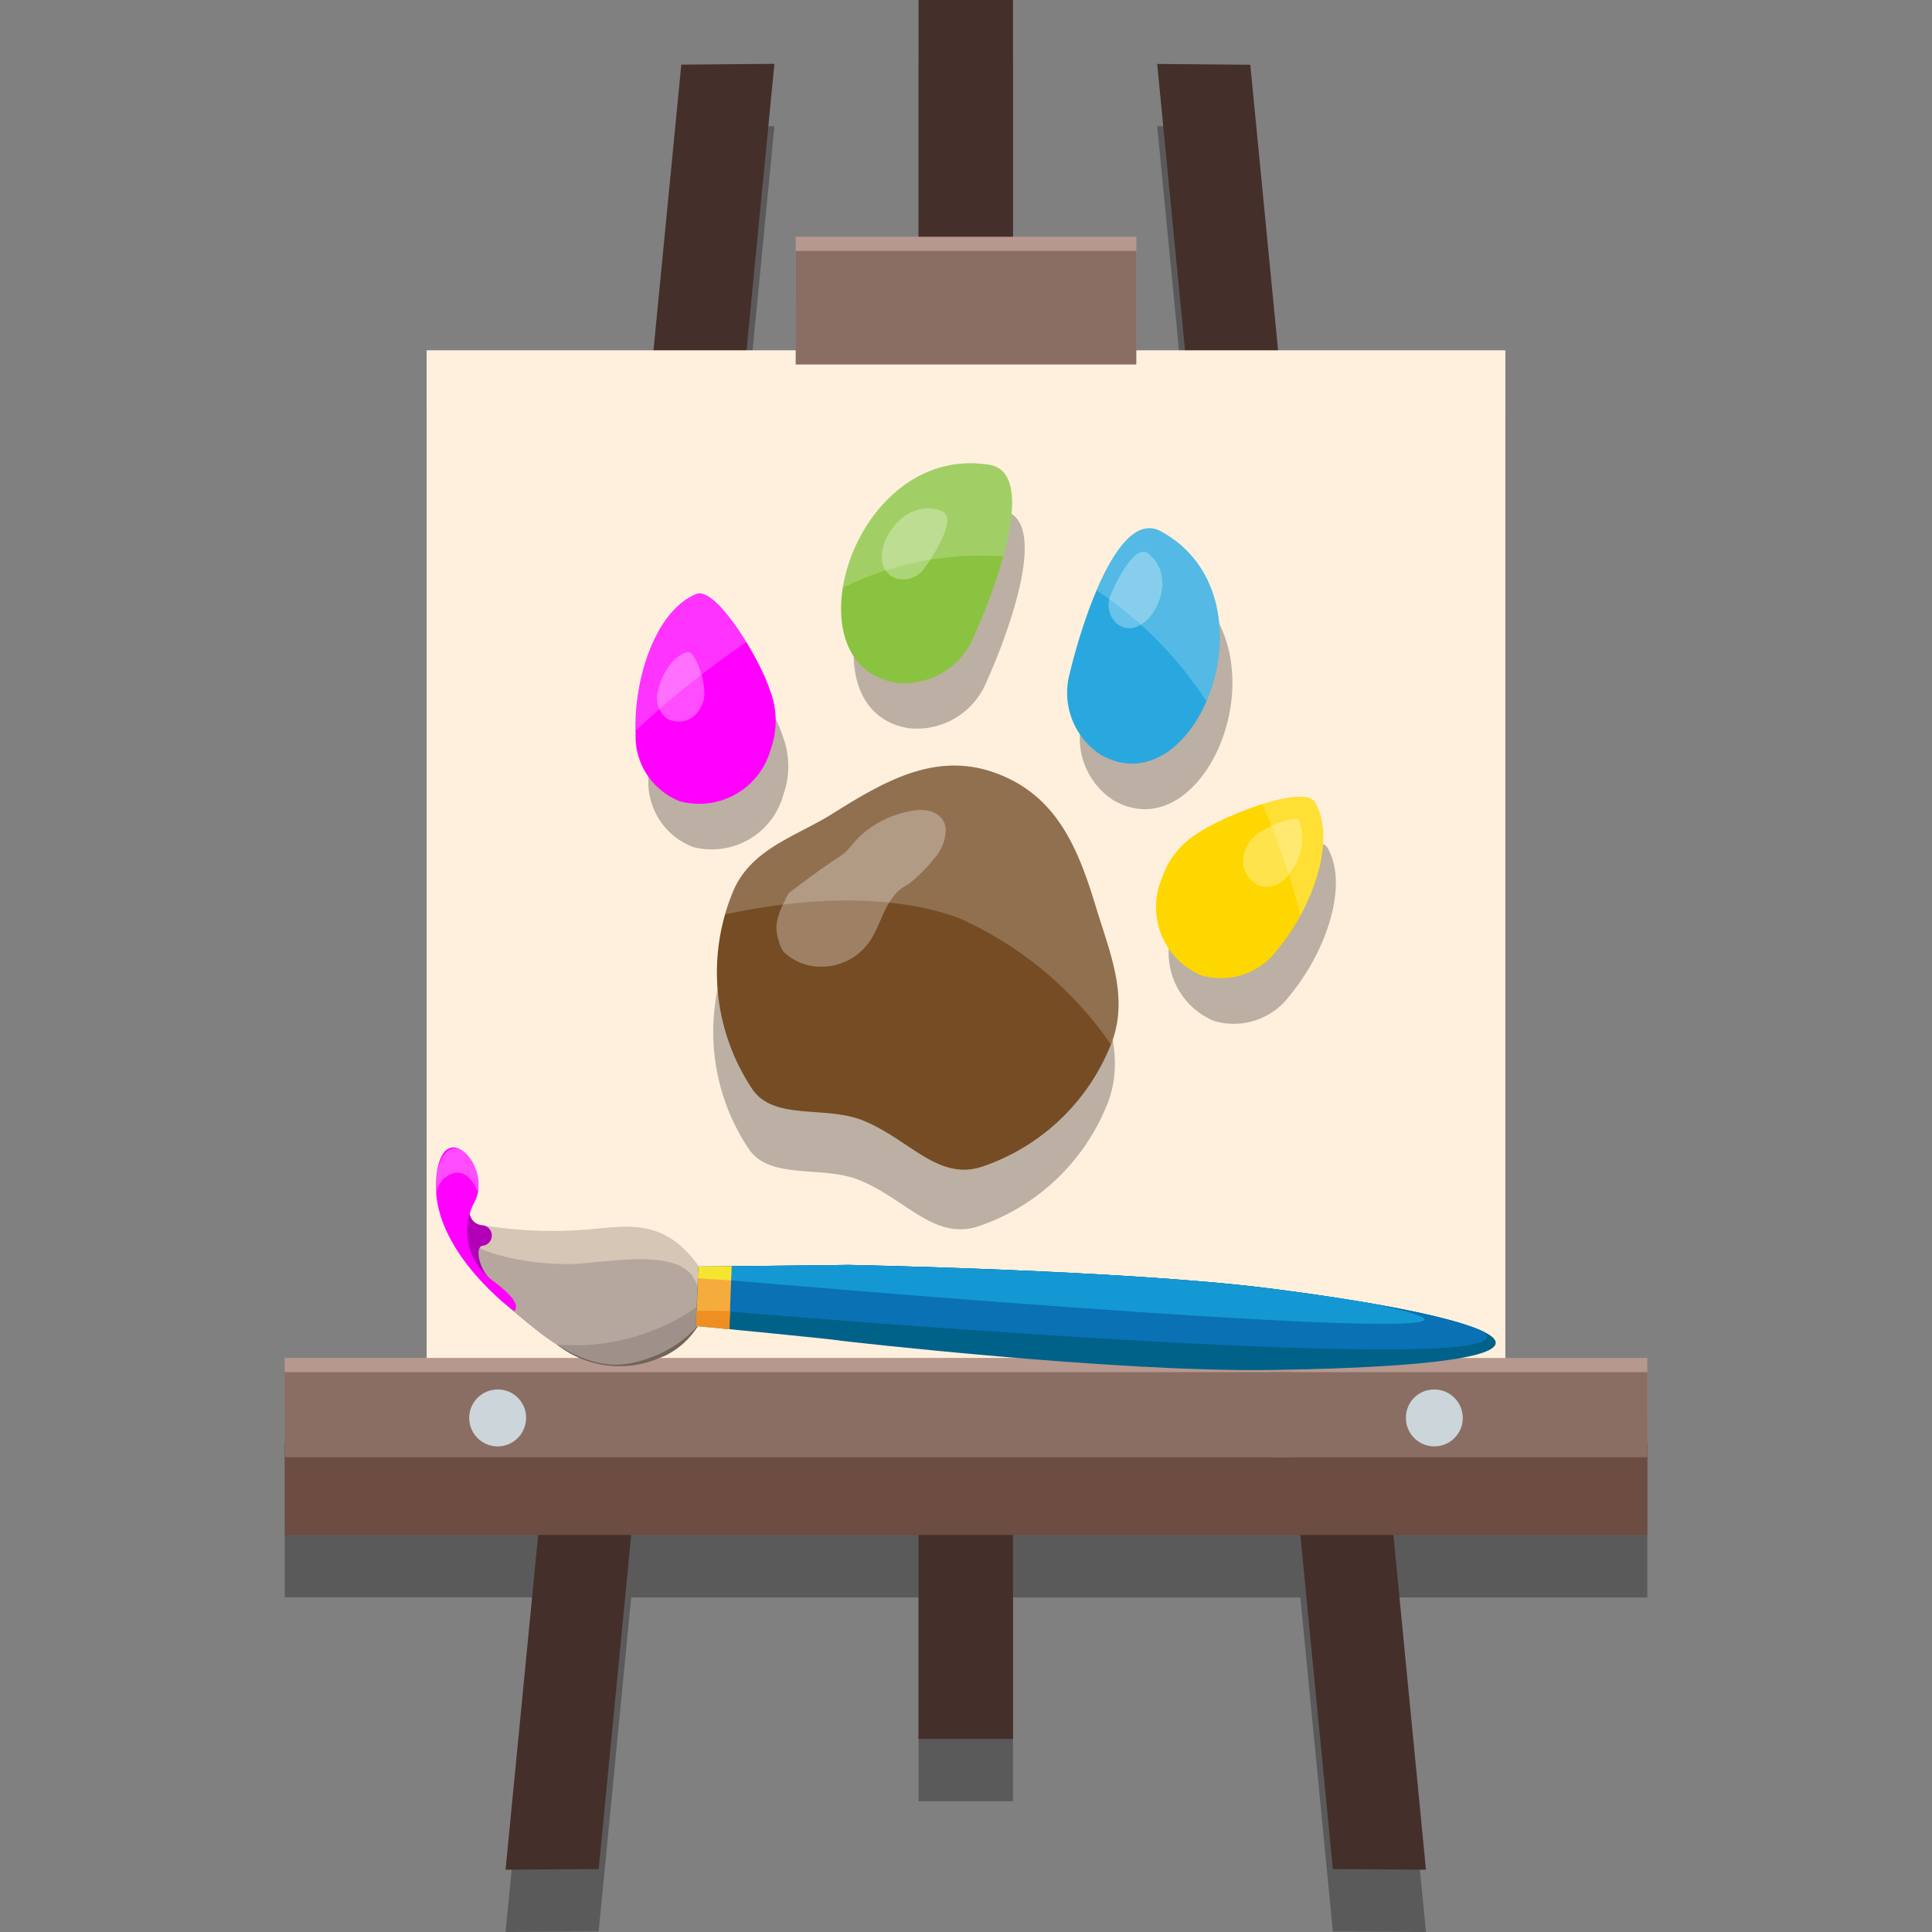 <svg id="drawings" xmlns="http://www.w3.org/2000/svg" width="70" height="70" viewBox="0 0 70 70">
  <rect x="0" y="0" width="70" height="70" fill="#808080" stroke="none"/>
  <path id="Path_5314" data-name="Path 5314" d="M54.541,51.46V14.95H46.306L45.3,4.6l-3.373-.029,1.01,10.375H41.17V10.834H36.7V2.259H33.28v8.575H28.829v4.113H27.048l1.01-10.374L24.684,4.6,23.677,14.947H15.458V51.458H10.317v6.416H19.5L18.318,70l3.373-.022,1.178-12.1H33.281v7.384H36.7v-7.38H47.114l1.178,12.1L51.666,70l-1.18-12.122h9.2V51.462Z" opacity="0.3"/>
  <rect id="Rectangle_2971" data-name="Rectangle 2971" width="49.366" height="67.741" transform="translate(10.317 2.259)" fill="none"/>
  <rect id="Rectangle_2972" data-name="Rectangle 2972" width="70" height="70" fill="none"/>
  <rect id="Rectangle_2973" data-name="Rectangle 2973" width="3.421" height="63.003" transform="translate(33.281)" fill="#442f2a"/>
  <path id="Path_5315" data-name="Path 5315" d="M21.691,67.72l-3.373.022,6.367-65.4,3.373-.029Z" fill="#442f2a"/>
  <path id="Path_5316" data-name="Path 5316" d="M48.292,67.72l3.373.022L45.3,2.346l-3.373-.029Z" fill="#442f2a"/>
  <path id="Path_5317" data-name="Path 5317" d="M35,12.692H15.458V54.859H54.542V12.692Z" fill="#fff0dd"/>
  <rect id="Rectangle_2974" data-name="Rectangle 2974" width="9.788" height="6.119" transform="translate(16.113 44.563)" fill="none"/>
  <rect id="Rectangle_2975" data-name="Rectangle 2975" width="1.542" height="1.751" transform="translate(15.942 42.946)" fill="none"/>
  <rect id="Rectangle_2976" data-name="Rectangle 2976" width="38.496" height="7.825" transform="translate(15.931 42.91)" fill="none"/>
  <rect id="Rectangle_2977" data-name="Rectangle 2977" width="70" height="70" fill="none"/>
  <path id="Path_5330" data-name="Path 5330" d="M35,49.716H10.317v5.9H59.683v-5.9Z" fill="#6d4c41"/>
  <path id="Path_5331" data-name="Path 5331" d="M35,49.2H10.317v3.085h36.51V49.2Z" fill="#b7988e"/>
  <rect id="Rectangle_2978" data-name="Rectangle 2978" width="13.679" height="3.085" transform="translate(46.005 49.202)" fill="#b7988e"/>
  <path id="Path_5332" data-name="Path 5332" d="M35,49.716H10.317V52.8h36.51V49.716Z" fill="#8a6e63"/>
  <rect id="Rectangle_2979" data-name="Rectangle 2979" width="13.679" height="3.085" transform="translate(46.005 49.716)" fill="#8a6e63"/>
  <rect id="Rectangle_2980" data-name="Rectangle 2980" width="12.342" height="4.114" transform="translate(28.829 8.578)" fill="#b7988e"/>
  <rect id="Rectangle_2981" data-name="Rectangle 2981" width="12.342" height="4.114" transform="translate(28.829 9.092)" fill="#8a6e63"/>
  <path id="Path_5333" data-name="Path 5333" d="M19.059,51.317a1.03,1.03,0,1,1-1.028-.972,1.015,1.015,0,0,1,1.028.972m31.882,0a1.03,1.03,0,1,0,1.028-.972,1.015,1.015,0,0,0-1.028.972" fill="#ccd5d9"/>
  <path id="Path_5334" data-name="Path 5334" d="M15.966,43.22s.031.947,1.615,1.19a15.534,15.534,0,0,0,4.12.1c1.346-.13,2.509-.195,3.626,1.387s-.576,2.845-1.68,3.262-2.259.6-4.331-1.069-3.378-3.368-3.35-4.873" fill="#c3ae95"/>
  <path id="Path_5335" data-name="Path 5335" d="M25.278,47.227c.292-2.176-2.79-1.541-4.325-1.441s-3.939-.35-4.484-1.214a2.043,2.043,0,0,1-.383-.992.869.869,0,0,1-.117-.36c.074,1.958,1.279,3.2,3.35,4.873s3.228,1.486,4.331,1.068c.064-.024.129-.05.2-.08a2.686,2.686,0,0,0,1.432-1.854" fill="#958275"/>
  <path id="Path_5336" data-name="Path 5336" d="M20.175,48.715a3.669,3.669,0,0,0,3.733.481c.068-.025.138-.055.21-.086a2.891,2.891,0,0,0,1.542-1.994c0-.019.005-.037.007-.058l-.028.009a7.764,7.764,0,0,1-5.464,1.648" fill="#736358"/>
  <path id="Path_5337" data-name="Path 5337" d="M15.966,43.22s.031.947,1.615,1.19a15.534,15.534,0,0,0,4.12.1c1.346-.13,2.509-.195,3.626,1.387s-.576,2.845-1.68,3.262-2.259.6-4.331-1.069-3.378-3.368-3.35-4.873" fill="#fff" opacity="0.3"/>
  <path id="Path_5338" data-name="Path 5338" d="M45.925,46.673c-5.146-.648-15.167-.843-15.167-.843-.84.014-5.456.058-5.456.058l-.088,2.154s4.9.467,5.27.538c0,0,9.891,1.146,15.615,1.057,12.352-.191,9.163-1.789-.174-2.964" fill="#016289"/>
  <path id="Path_5339" data-name="Path 5339" d="M30.761,45.83c-.607.01-3.186.037-4.57.051l.249,1.641s29.677,2.523,27.31.725c-1.05-.508-3.892-1.078-7.825-1.575-5.145-.647-15.164-.842-15.164-.842" fill="#0971b4"/>
  <path id="Path_5340" data-name="Path 5340" d="M30.761,45.83c-.587.01-3.022.036-4.433.05l.161.512S57.961,49.115,50.456,47.4l-.777-.175c-1.092-.189-2.354-.375-3.754-.551-5.145-.648-15.164-.843-15.164-.843" fill="#1498d4"/>
  <path id="Path_5341" data-name="Path 5341" d="M25.217,48.043s.507.048,1.208.117l.084-2.283-1.2.012Z" fill="#f5ac3c"/>
  <path id="Path_5342" data-name="Path 5342" d="M25.286,46.317l1.2.074.019-.514-1.2.012Z" fill="#f5e531"/>
  <path id="Path_5343" data-name="Path 5343" d="M25.217,48.043s.507.048,1.208.117l.024-.661-1.178-.006h-.032Z" fill="#ef8f22"/>
  <path id="Path_5344" data-name="Path 5344" d="M17.011,43.85a.508.508,0,0,0,.467.546.371.371,0,0,1,.031.736c-.344.014-.133.939.323,1.265s-.417.017-.809-.532a4.824,4.824,0,0,1-.6-1.4s.053-1.6.587-.615" fill="#b200b7"/>
  <path id="Path_5345" data-name="Path 5345" d="M18.626,47.507S15.64,45.331,15.8,42.786s2.137-.493,1.362.82a2.229,2.229,0,0,0,.785,2.862c.515.406.911.792.684,1.039" fill="#f0f"/>
  <path id="Path_5346" data-name="Path 5346" d="M17.3,43.163s-.314-.86-.918-.638a.876.876,0,0,0-.578.826s-.116-1.4.505-1.7,1.192.983.992,1.508" fill="#fff" opacity="0.3"/>
  <path id="Path_5347" data-name="Path 5347" d="M36.306,18.493c1.907.309-.033,5.057-.567,6.219a2.725,2.725,0,0,1-2.815,1.672c-3.971-.639-1.572-8.694,3.382-7.891" fill="#1d1d1b" opacity="0.3"/>
  <path id="Path_5348" data-name="Path 5348" d="M23.487,28.247c-.079-2.009.727-4.476,2.2-5.075.707-.288,2.29,2.323,2.666,3.483a3.067,3.067,0,0,1,.031,2.136A2.687,2.687,0,0,1,25.1,30.685a2.519,2.519,0,0,1-1.609-2.438" fill="#1d1d1b" opacity="0.3"/>
  <path id="Path_5349" data-name="Path 5349" d="M40.387,29.024a2.671,2.671,0,0,1-1.168-2.98c.283-1.219,1.635-6.046,3.3-5.143,4.305,2.351,1.32,10-2.128,8.123" fill="#1d1d1b" opacity="0.3"/>
  <path id="Path_5350" data-name="Path 5350" d="M46.736,36.064a2.524,2.524,0,0,1-2.767.922,2.682,2.682,0,0,1-1.424-3.493,3.037,3.037,0,0,1,1.331-1.665c1.009-.672,3.846-1.761,4.225-1.108.789,1.377-.087,3.807-1.365,5.344" fill="#1d1d1b" opacity="0.3"/>
  <path id="Path_5351" data-name="Path 5351" d="M40.1,40.049a7.661,7.661,0,0,1-4.63,4.375c-1.606.547-2.644-.977-4.322-1.662-1.378-.56-3.24.017-4.025-1.143a7.622,7.622,0,0,1-.7-7.148c.638-1.559,2.284-2,3.6-2.826,1.949-1.22,3.85-2.328,6.1-1.406,2.118.861,2.853,2.8,3.473,4.863.494,1.612,1.206,3.247.506,4.947" fill="#1d1d1b" opacity="0.3"/>
  <path id="Path_5352" data-name="Path 5352" d="M35.848,16.842c1.907.309-.032,5.057-.566,6.219a2.725,2.725,0,0,1-2.816,1.672c-3.972-.64-1.569-8.695,3.382-7.891" fill="#89c33f"/>
  <path id="Path_5353" data-name="Path 5353" d="M23.03,26.595c-.079-2.008.727-4.475,2.2-5.075.707-.288,2.29,2.323,2.666,3.483a3.055,3.055,0,0,1,.031,2.136,2.688,2.688,0,0,1-3.289,1.894,2.522,2.522,0,0,1-1.609-2.438" fill="#f0f"/>
  <path id="Path_5354" data-name="Path 5354" d="M39.927,27.373a2.671,2.671,0,0,1-1.167-2.98c.283-1.22,1.637-6.047,3.3-5.143,4.307,2.35,1.323,10-2.129,8.123" fill="#29a8df"/>
  <path id="Path_5355" data-name="Path 5355" d="M46.279,34.411a2.521,2.521,0,0,1-2.766.922A2.68,2.68,0,0,1,42.09,31.84a3.031,3.031,0,0,1,1.33-1.665c1.009-.672,3.846-1.761,4.225-1.108.789,1.379-.086,3.806-1.366,5.344" fill="gold"/>
  <path id="Path_5356" data-name="Path 5356" d="M40.233,37.886a7.658,7.658,0,0,1-4.63,4.378c-1.606.547-2.644-.978-4.322-1.662-1.378-.56-3.24.017-4.025-1.143a7.623,7.623,0,0,1-.7-7.147c.642-1.558,2.285-2,3.6-2.825,1.949-1.221,3.85-2.329,6.1-1.407,2.119.861,2.854,2.8,3.475,4.863.491,1.607,1.2,3.243.505,4.943" fill="#754c24"/>
  <path id="Path_5357" data-name="Path 5357" d="M27.043,23.264c-.612-1-1.378-1.92-1.812-1.743-1.445.587-2.247,2.968-2.2,4.954a33.089,33.089,0,0,1,4.016-3.211" fill="#fff" opacity="0.2"/>
  <path id="Path_5358" data-name="Path 5358" d="M35.848,16.842c-2.907-.472-4.934,2.109-5.308,4.451a11.3,11.3,0,0,1,5.808-1.132c.429-1.559.577-3.144-.5-3.319" fill="#fff" opacity="0.2"/>
  <path id="Path_5359" data-name="Path 5359" d="M42.06,19.25c-.912-.5-1.728.733-2.328,2.144a13.82,13.82,0,0,1,3.977,4.015c.876-2.028.694-4.879-1.649-6.159" fill="#fff" opacity="0.2"/>
  <path id="Path_5360" data-name="Path 5360" d="M47.644,29.07c-.191-.331-1.012-.216-1.908.066a25.97,25.97,0,0,1,1.38,4.037c.767-1.408,1.127-3.059.528-4.1" fill="#fff" opacity="0.2"/>
  <path id="Path_5361" data-name="Path 5361" d="M39.731,32.942c-.622-2.066-1.356-4-3.476-4.863-2.253-.921-4.151.186-6.1,1.406-1.318.829-2.964,1.268-3.6,2.826a7.869,7.869,0,0,0-.282.821c2.1-.456,5.585-.916,8.466.128a13.194,13.194,0,0,1,5.511,4.584c.67-1.685-.036-3.307-.518-4.9" fill="#fff" opacity="0.2"/>
  <path id="Path_5362" data-name="Path 5362" d="M23.827,25.1c.121-.655.569-1.38,1.1-1.471.248-.037.576.924.584,1.328a1.062,1.062,0,0,1-.143.711.875.875,0,0,1-1.172.385l-.037-.02a.947.947,0,0,1-.337-.933" fill="#fff" opacity="0.3"/>
  <path id="Path_5363" data-name="Path 5363" d="M31.7,29.887a3.168,3.168,0,0,0-.589.456c-.192.184-.353.434-.561.6-.094.075-.205.137-.306.206-.228.155-.454.314-.678.475q-.385.277-.763.567a1.132,1.132,0,0,0-.253.21,2.156,2.156,0,0,0-.11.233,2.778,2.778,0,0,0-.287.747,1.378,1.378,0,0,0,.066.711,1.1,1.1,0,0,0,.178.4,1.947,1.947,0,0,0,1.33.533,2.127,2.127,0,0,0,1.758-.88c.364-.513.489-1.161.881-1.655a1.381,1.381,0,0,1,.479-.416,1.98,1.98,0,0,0,.346-.273,5.261,5.261,0,0,0,.642-.676,1.616,1.616,0,0,0,.434-1.073c-.041-.544-.547-.739-1.02-.7a3.655,3.655,0,0,0-1.547.533" fill="#fff" opacity="0.3"/>
  <path id="Path_5364" data-name="Path 5364" d="M34.111,18.515c.635.219-.35,1.707-.608,2.059a.946.946,0,0,1-1.046.383c-1.28-.509.073-3.056,1.654-2.442" fill="#fff" opacity="0.3"/>
  <path id="Path_5365" data-name="Path 5365" d="M40.465,22.594a.911.911,0,0,1-.218-1.05c.153-.374.862-1.874,1.357-1.488,1.277,1-.128,3.351-1.139,2.538" fill="#fff" opacity="0.3"/>
  <path id="Path_5366" data-name="Path 5366" d="M46.664,31.712a.943.943,0,0,1-.992.394.988.988,0,0,1-.577-1.249,1.28,1.28,0,0,1,.467-.642c.366-.276,1.362-.7,1.517-.486a2.015,2.015,0,0,1-.415,1.983" fill="#fff" opacity="0.3"/>
  <rect id="frame" width="70" height="70" fill="none"/>
</svg>
